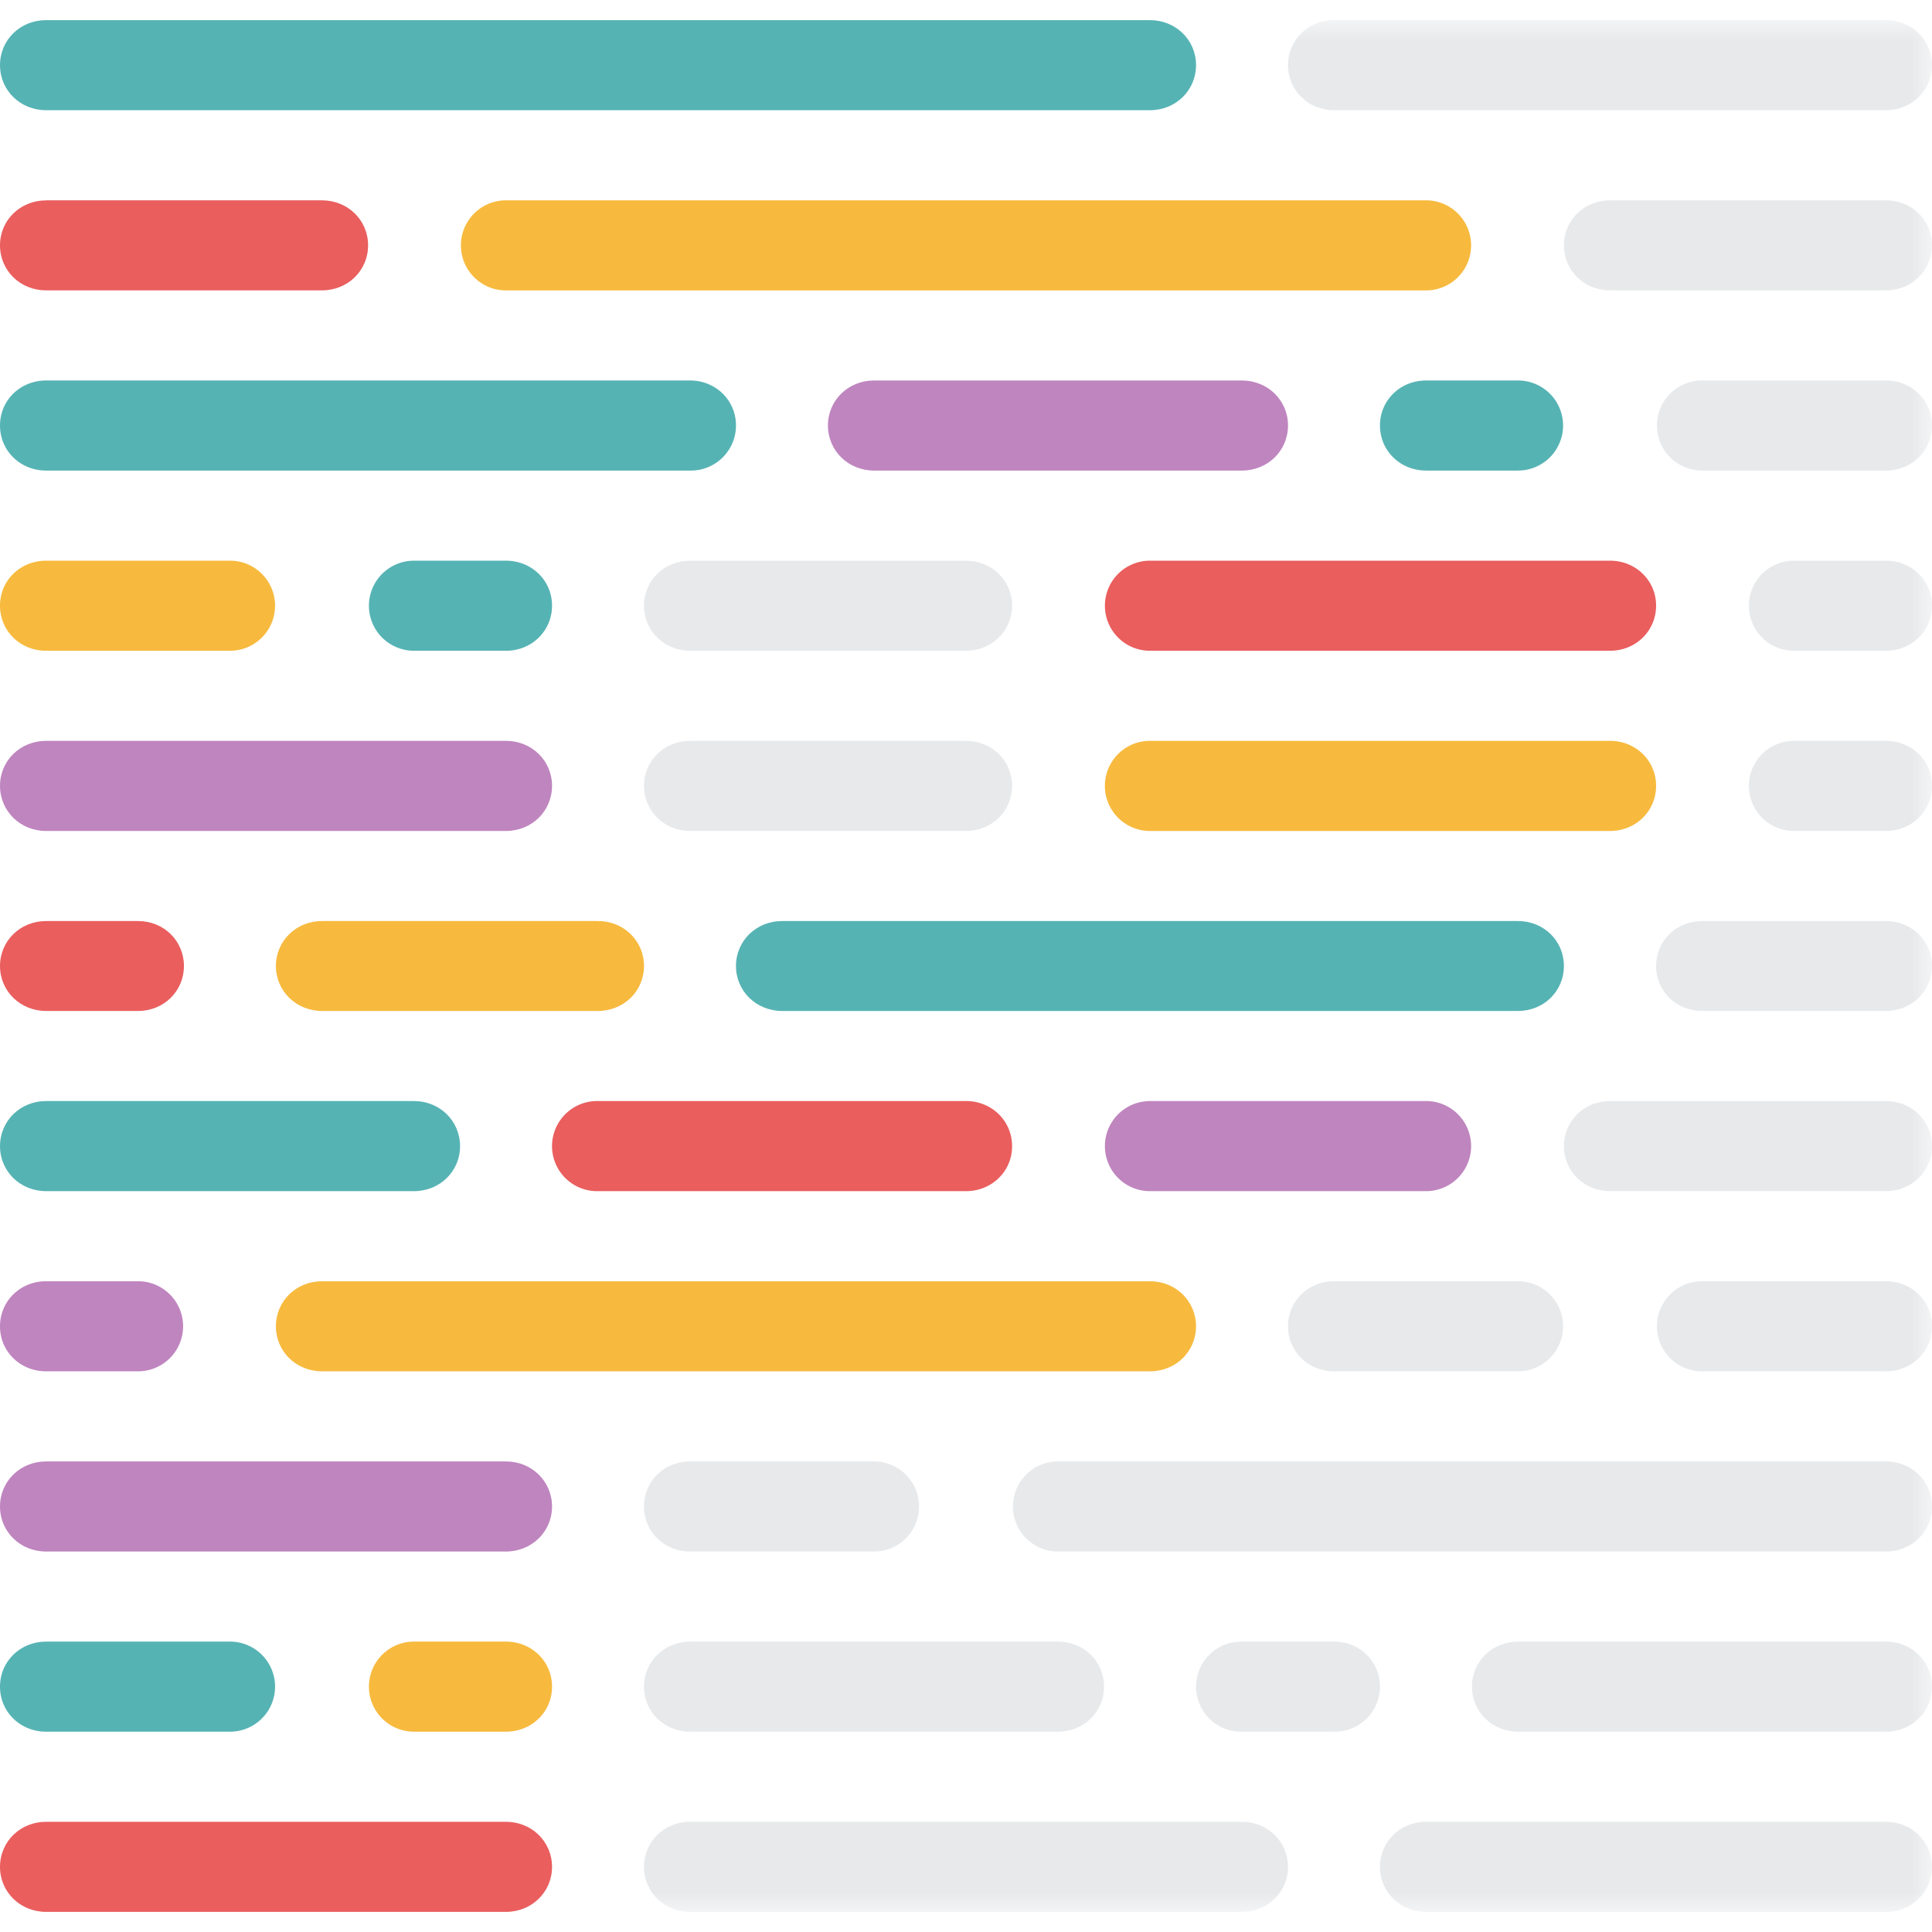 <svg style="background-color:#192a32" xmlns="http://www.w3.org/2000/svg" xmlns:xlink="http://www.w3.org/1999/xlink" width="48" height="48" viewBox="0 0 48 47"><defs><clipPath id="b"><path d="M0 0h48v47H0z"/></clipPath><clipPath id="c"><path d="M0 0h48v47H0z"/></clipPath><clipPath id="d"><path d="M0 0h48v47H0z"/></clipPath><clipPath id="e"><path d="M0 0h48v47H0z"/></clipPath><clipPath id="f"><path d="M0 0h48v47H0z"/></clipPath><clipPath id="g"><path d="M0 0h48v47H0z"/></clipPath><clipPath id="h"><path d="M0 0h48v47H0z"/></clipPath><clipPath id="i"><path d="M0 0h48v47H0z"/></clipPath><clipPath id="j"><path d="M0 0h48v47H0z"/></clipPath><clipPath id="k"><path d="M0 0h48v47H0z"/></clipPath><clipPath id="l"><path d="M0 0h48v47H0z"/></clipPath><clipPath id="m"><path d="M0 0h48v47H0z"/></clipPath><clipPath id="n"><path d="M0 0h48v47H0z"/></clipPath><clipPath id="o"><path d="M0 0h48v47H0z"/></clipPath><clipPath id="p"><path d="M0 0h48v47H0z"/></clipPath><clipPath id="q"><path d="M0 0h48v47H0z"/></clipPath><clipPath id="r"><path d="M0 0h48v47H0z"/></clipPath><clipPath id="s"><path d="M0 0h48v47H0z"/></clipPath><mask id="u"><g filter="url(#a)"><path style="fill:#000;fill-opacity:.502;stroke:none" d="M0 0h48v47H0z"/></g></mask><mask id="w"><g filter="url(#a)"><path style="fill:#000;fill-opacity:.502;stroke:none" d="M0 0h48v47H0z"/></g></mask><mask id="y"><g filter="url(#a)"><path style="fill:#000;fill-opacity:.502;stroke:none" d="M0 0h48v47H0z"/></g></mask><mask id="A"><g filter="url(#a)"><path style="fill:#000;fill-opacity:.502;stroke:none" d="M0 0h48v47H0z"/></g></mask><mask id="C"><g filter="url(#a)"><path style="fill:#000;fill-opacity:.502;stroke:none" d="M0 0h48v47H0z"/></g></mask><mask id="E"><g filter="url(#a)"><path style="fill:#000;fill-opacity:.502;stroke:none" d="M0 0h48v47H0z"/></g></mask><mask id="G"><g filter="url(#a)"><path style="fill:#000;fill-opacity:.502;stroke:none" d="M0 0h48v47H0z"/></g></mask><mask id="I"><g filter="url(#a)"><path style="fill:#000;fill-opacity:.502;stroke:none" d="M0 0h48v47H0z"/></g></mask><mask id="K"><g filter="url(#a)"><path style="fill:#000;fill-opacity:.502;stroke:none" d="M0 0h48v47H0z"/></g></mask><mask id="M"><g filter="url(#a)"><path style="fill:#000;fill-opacity:.502;stroke:none" d="M0 0h48v47H0z"/></g></mask><mask id="O"><g filter="url(#a)"><path style="fill:#000;fill-opacity:.502;stroke:none" d="M0 0h48v47H0z"/></g></mask><mask id="Q"><g filter="url(#a)"><path style="fill:#000;fill-opacity:.502;stroke:none" d="M0 0h48v47H0z"/></g></mask><mask id="S"><g filter="url(#a)"><path style="fill:#000;fill-opacity:.502;stroke:none" d="M0 0h48v47H0z"/></g></mask><mask id="U"><g filter="url(#a)"><path style="fill:#000;fill-opacity:.502;stroke:none" d="M0 0h48v47H0z"/></g></mask><mask id="W"><g filter="url(#a)"><path style="fill:#000;fill-opacity:.502;stroke:none" d="M0 0h48v47H0z"/></g></mask><mask id="Y"><g filter="url(#a)"><path style="fill:#000;fill-opacity:.502;stroke:none" d="M0 0h48v47H0z"/></g></mask><mask id="aa"><g filter="url(#a)"><path style="fill:#000;fill-opacity:.502;stroke:none" d="M0 0h48v47H0z"/></g></mask><mask id="ac"><g filter="url(#a)"><path style="fill:#000;fill-opacity:.502;stroke:none" d="M0 0h48v47H0z"/></g></mask><g id="t" clip-path="url(#b)"><path style="stroke:none;fill-rule:nonzero;fill:#d0d4d8;fill-opacity:1" d="M30.855 40.285h2.29c.636 0 1.14.492 1.14 1.121a1.12 1.12 0 0 1-1.14 1.117h-2.29a1.12 1.12 0 0 1-1.14-1.117 1.12 1.12 0 0 1 1.14-1.12Zm0 0"/></g><g id="v" clip-path="url(#c)"><path style="stroke:none;fill-rule:nonzero;fill:#d0d4d8;fill-opacity:1" d="M17.145 40.285h9.14c.64 0 1.145.492 1.145 1.121 0 .625-.504 1.117-1.145 1.117h-9.14c-.641 0-1.145-.492-1.145-1.117 0-.629.504-1.12 1.145-1.12Zm0 0"/></g><g id="x" clip-path="url(#d)"><path style="stroke:none;fill-rule:nonzero;fill:#d0d4d8;fill-opacity:1" d="M37.715 40.285h9.14c.641 0 1.145.492 1.145 1.121 0 .625-.504 1.117-1.145 1.117h-9.14c-.64 0-1.145-.492-1.145-1.117 0-.629.504-1.12 1.145-1.12Zm0 0"/></g><g id="z" clip-path="url(#e)"><path style="stroke:none;fill-rule:nonzero;fill:#d0d4d8;fill-opacity:1" d="M33.145 0h13.71C47.496 0 48 .492 48 1.117c0 .63-.504 1.121-1.145 1.121h-13.71c-.641 0-1.145-.492-1.145-1.12C32 .491 32.504 0 33.145 0Zm0 0"/></g><g id="B" clip-path="url(#f)"><path style="stroke:none;fill-rule:nonzero;fill:#d0d4d8;fill-opacity:1" d="M33.145 31.332h4.57a1.118 1.118 0 1 1 0 2.238h-4.57c-.641 0-1.145-.492-1.145-1.117 0-.629.504-1.121 1.145-1.121Zm0 0"/></g><g id="D" clip-path="url(#g)"><path style="stroke:none;fill-rule:nonzero;fill:#d0d4d8;fill-opacity:1" d="M42.285 31.332h4.57c.641 0 1.145.492 1.145 1.121 0 .625-.504 1.117-1.145 1.117h-4.57a1.118 1.118 0 1 1 0-2.238Zm0 0"/></g><g id="F" clip-path="url(#h)"><path style="stroke:none;fill-rule:nonzero;fill:#d0d4d8;fill-opacity:1" d="M40 26.855h6.855c.641 0 1.145.493 1.145 1.122 0 .625-.504 1.117-1.145 1.117H40c-.64 0-1.145-.492-1.145-1.117 0-.63.504-1.122 1.145-1.122Zm0 0"/></g><g id="H" clip-path="url(#i)"><path style="stroke:none;fill-rule:nonzero;fill:#d0d4d8;fill-opacity:1" d="M40 4.477h6.855c.641 0 1.145.492 1.145 1.117 0 .629-.504 1.12-1.145 1.12H40c-.64 0-1.145-.491-1.145-1.12 0-.625.504-1.117 1.145-1.117Zm0 0"/></g><g id="J" clip-path="url(#j)"><path style="stroke:none;fill-rule:nonzero;fill:#d0d4d8;fill-opacity:1" d="M42.285 22.383h4.57c.641 0 1.145.492 1.145 1.117s-.504 1.117-1.145 1.117h-4.57c-.64 0-1.14-.492-1.14-1.117s.5-1.117 1.14-1.117Zm0 0"/></g><g id="L" clip-path="url(#k)"><path style="stroke:none;fill-rule:nonzero;fill:#d0d4d8;fill-opacity:1" d="M42.285 8.953h4.57c.641 0 1.145.492 1.145 1.117 0 .63-.504 1.121-1.145 1.121h-4.57a1.118 1.118 0 1 1 0-2.238Zm0 0"/></g><g id="N" clip-path="url(#l)"><path style="stroke:none;fill-rule:nonzero;fill:#d0d4d8;fill-opacity:1" d="M44.57 13.43h2.285c.641 0 1.145.492 1.145 1.117 0 .629-.504 1.121-1.145 1.121H44.57a1.118 1.118 0 1 1 0-2.238Zm0 0"/></g><g id="P" clip-path="url(#m)"><path style="stroke:none;fill-rule:nonzero;fill:#d0d4d8;fill-opacity:1" d="M44.57 17.906h2.285c.641 0 1.145.492 1.145 1.117 0 .63-.504 1.122-1.145 1.122H44.57a1.118 1.118 0 1 1 0-2.239Zm0 0"/></g><g id="R" clip-path="url(#n)"><path style="stroke:none;fill-rule:nonzero;fill:#d0d4d8;fill-opacity:1" d="M26.285 35.809h20.57c.641 0 1.145.492 1.145 1.12 0 .626-.504 1.118-1.145 1.118h-20.57a1.118 1.118 0 1 1 0-2.238Zm0 0"/></g><g id="T" clip-path="url(#o)"><path style="stroke:none;fill-rule:nonzero;fill:#d0d4d8;fill-opacity:1" d="M17.145 35.809h4.57a1.118 1.118 0 1 1 0 2.238h-4.57c-.641 0-1.145-.492-1.145-1.117 0-.63.504-1.121 1.145-1.121Zm0 0"/></g><g id="V" clip-path="url(#p)"><path style="stroke:none;fill-rule:nonzero;fill:#d0d4d8;fill-opacity:1" d="M35.43 44.762h11.425c.641 0 1.145.492 1.145 1.12 0 .626-.504 1.118-1.145 1.118H35.43c-.64 0-1.145-.492-1.145-1.117 0-.63.504-1.121 1.145-1.121Zm0 0"/></g><g id="X" clip-path="url(#q)"><path style="stroke:none;fill-rule:nonzero;fill:#d0d4d8;fill-opacity:1" d="M17.145 44.762h13.71c.641 0 1.145.492 1.145 1.12 0 .626-.504 1.118-1.145 1.118h-13.71C16.504 47 16 46.508 16 45.883c0-.63.504-1.121 1.145-1.121Zm0 0"/></g><g id="Z" clip-path="url(#r)"><path style="stroke:none;fill-rule:nonzero;fill:#d0d4d8;fill-opacity:1" d="M17.145 13.43H24c.64 0 1.145.492 1.145 1.117 0 .629-.504 1.121-1.145 1.121h-6.855c-.641 0-1.145-.492-1.145-1.121 0-.625.504-1.117 1.145-1.117Zm0 0"/></g><g id="ab" clip-path="url(#s)"><path style="stroke:none;fill-rule:nonzero;fill:#d0d4d8;fill-opacity:1" d="M17.145 17.906H24c.64 0 1.145.492 1.145 1.117 0 .63-.504 1.122-1.145 1.122h-6.855c-.641 0-1.145-.493-1.145-1.122 0-.625.504-1.117 1.145-1.117Zm0 0"/></g><filter id="a" filterUnits="objectBoundingBox" x="0%" y="0%" width="100%" height="100%"><feColorMatrix in="SourceGraphic" values="0 0 0 0 1 0 0 0 0 1 0 0 0 0 1 0 0 0 1 0"/></filter></defs><path style="stroke:none;fill-rule:nonzero;fill:#56b3b4;fill-opacity:1" d="M35.43 8.953h2.285a1.118 1.118 0 1 1 0 2.238H35.43c-.64 0-1.145-.492-1.145-1.12 0-.626.504-1.118 1.145-1.118Zm0 0"/><path style="stroke:none;fill-rule:nonzero;fill:#ea5e5e;fill-opacity:1" d="M1.145 44.762H12.57c.64 0 1.145.492 1.145 1.12 0 .626-.504 1.118-1.145 1.118H1.145C.504 47 0 46.508 0 45.883c0-.63.504-1.121 1.145-1.121Zm0 0"/><path style="stroke:none;fill-rule:nonzero;fill:#bf85bf;fill-opacity:1" d="M28.57 26.855h6.86a1.118 1.118 0 1 1 0 2.239h-6.86a1.118 1.118 0 1 1 0-2.238Zm0 0"/><path style="stroke:none;fill-rule:nonzero;fill:#ea5e5e;fill-opacity:1" d="M14.855 26.855H24c.64 0 1.145.493 1.145 1.122 0 .625-.504 1.117-1.145 1.117h-9.145a1.12 1.12 0 0 1-1.14-1.117 1.12 1.12 0 0 1 1.14-1.122Zm0 0"/><path style="stroke:none;fill-rule:nonzero;fill:#56b3b4;fill-opacity:1" d="M1.145 26.855h9.14c.64 0 1.145.493 1.145 1.122 0 .625-.504 1.117-1.145 1.117h-9.14C.504 29.094 0 28.602 0 27.977c0-.63.504-1.122 1.145-1.122Zm0 0"/><path style="stroke:none;fill-rule:nonzero;fill:#bf85bf;fill-opacity:1" d="M1.145 35.809H12.57c.64 0 1.145.492 1.145 1.12 0 .626-.504 1.118-1.145 1.118H1.145C.504 38.047 0 37.555 0 36.93c0-.63.504-1.121 1.145-1.121Zm0-17.903H12.57c.64 0 1.145.492 1.145 1.117 0 .63-.504 1.122-1.145 1.122H1.145C.504 20.145 0 19.652 0 19.023c0-.625.504-1.117 1.145-1.117Zm0 0"/><path style="stroke:none;fill-rule:nonzero;fill:#f7ba3e;fill-opacity:1" d="M12.57 4.477h22.86a1.118 1.118 0 1 1 0 2.238H12.57a1.118 1.118 0 1 1 0-2.238Zm0 0"/><path style="stroke:none;fill-rule:nonzero;fill:#ea5e5e;fill-opacity:1" d="M1.145 4.477H8c.64 0 1.145.492 1.145 1.117 0 .629-.504 1.12-1.145 1.12H1.145C.504 6.715 0 6.224 0 5.595c0-.625.504-1.117 1.145-1.117Zm0 0"/><path style="stroke:none;fill-rule:nonzero;fill:#f7ba3e;fill-opacity:1" d="M10.285 40.285h2.285c.64 0 1.145.492 1.145 1.121 0 .625-.504 1.117-1.145 1.117h-2.285a1.118 1.118 0 1 1 0-2.238Zm0 0"/><path style="stroke:none;fill-rule:nonzero;fill:#56b3b4;fill-opacity:1" d="M10.285 13.43h2.285c.64 0 1.145.492 1.145 1.117 0 .629-.504 1.121-1.145 1.121h-2.285a1.118 1.118 0 1 1 0-2.238Zm-9.14 26.855h4.57a1.118 1.118 0 1 1 0 2.238h-4.57C.504 42.523 0 42.031 0 41.406c0-.629.504-1.12 1.145-1.12Zm0 0"/><path style="stroke:none;fill-rule:nonzero;fill:#f7ba3e;fill-opacity:1" d="M1.145 13.43h4.57a1.118 1.118 0 1 1 0 2.238h-4.57C.504 15.668 0 15.176 0 14.547c0-.625.504-1.117 1.145-1.117Zm0 0"/><use xlink:href="#t" mask="url(#u)"/><use xlink:href="#v" mask="url(#w)"/><use xlink:href="#x" mask="url(#y)"/><path style="stroke:none;fill-rule:nonzero;fill:#56b3b4;fill-opacity:1" d="M19.43 22.383h18.285c.64 0 1.14.492 1.14 1.117s-.5 1.117-1.14 1.117H19.43c-.64 0-1.145-.492-1.145-1.117s.504-1.117 1.145-1.117Zm0 0"/><path style="stroke:none;fill-rule:nonzero;fill:#f7ba3e;fill-opacity:1" d="M8 22.383h6.855c.641 0 1.145.492 1.145 1.117s-.504 1.117-1.145 1.117H8c-.64 0-1.145-.492-1.145-1.117S7.36 22.383 8 22.383Zm0 0"/><path style="stroke:none;fill-rule:nonzero;fill:#ea5e5e;fill-opacity:1" d="M1.145 22.383H3.43c.64 0 1.14.492 1.14 1.117s-.5 1.117-1.14 1.117H1.145C.504 24.617 0 24.125 0 23.5s.504-1.117 1.145-1.117Zm0 0"/><path style="stroke:none;fill-rule:nonzero;fill:#bf85bf;fill-opacity:1" d="M21.715 8.953h9.14c.641 0 1.145.492 1.145 1.117 0 .63-.504 1.121-1.145 1.121h-9.14c-.64 0-1.145-.492-1.145-1.12 0-.626.504-1.118 1.145-1.118Zm0 0"/><path style="stroke:none;fill-rule:nonzero;fill:#56b3b4;fill-opacity:1" d="M1.145 8.953h16c.636 0 1.14.492 1.14 1.117a1.12 1.12 0 0 1-1.14 1.121h-16C.504 11.191 0 10.7 0 10.071c0-.626.504-1.118 1.145-1.118Zm0 0"/><path style="stroke:none;fill-rule:nonzero;fill:#f7ba3e;fill-opacity:1" d="M8 31.332h20.57c.64 0 1.145.492 1.145 1.121 0 .625-.504 1.117-1.145 1.117H8c-.64 0-1.145-.492-1.145-1.117 0-.629.504-1.121 1.145-1.121Zm0 0"/><path style="stroke:none;fill-rule:nonzero;fill:#bf85bf;fill-opacity:1" d="M1.145 31.332H3.43a1.118 1.118 0 1 1 0 2.238H1.145C.504 33.57 0 33.078 0 32.453c0-.629.504-1.121 1.145-1.121Zm0 0"/><path style="stroke:none;fill-rule:nonzero;fill:#ea5e5e;fill-opacity:1" d="M28.57 13.43H40c.64 0 1.145.492 1.145 1.117 0 .629-.504 1.121-1.145 1.121H28.57a1.118 1.118 0 1 1 0-2.238Zm0 0"/><path style="stroke:none;fill-rule:nonzero;fill:#f7ba3e;fill-opacity:1" d="M28.57 17.906H40c.64 0 1.145.492 1.145 1.117 0 .63-.504 1.122-1.145 1.122H28.57a1.118 1.118 0 1 1 0-2.239Zm0 0"/><path style="stroke:none;fill-rule:nonzero;fill:#56b3b4;fill-opacity:1" d="M1.145 0H28.57c.64 0 1.145.492 1.145 1.117 0 .63-.504 1.121-1.145 1.121H1.145C.504 2.238 0 1.746 0 1.118 0 .491.504 0 1.145 0Zm0 0"/><use xlink:href="#z" mask="url(#A)"/><use xlink:href="#B" mask="url(#C)"/><use xlink:href="#D" mask="url(#E)"/><use xlink:href="#F" mask="url(#G)"/><use xlink:href="#H" mask="url(#I)"/><use xlink:href="#J" mask="url(#K)"/><use xlink:href="#L" mask="url(#M)"/><use xlink:href="#N" mask="url(#O)"/><use xlink:href="#P" mask="url(#Q)"/><use xlink:href="#R" mask="url(#S)"/><use xlink:href="#T" mask="url(#U)"/><use xlink:href="#V" mask="url(#W)"/><use xlink:href="#X" mask="url(#Y)"/><use xlink:href="#Z" mask="url(#aa)"/><use xlink:href="#ab" mask="url(#ac)"/></svg>
